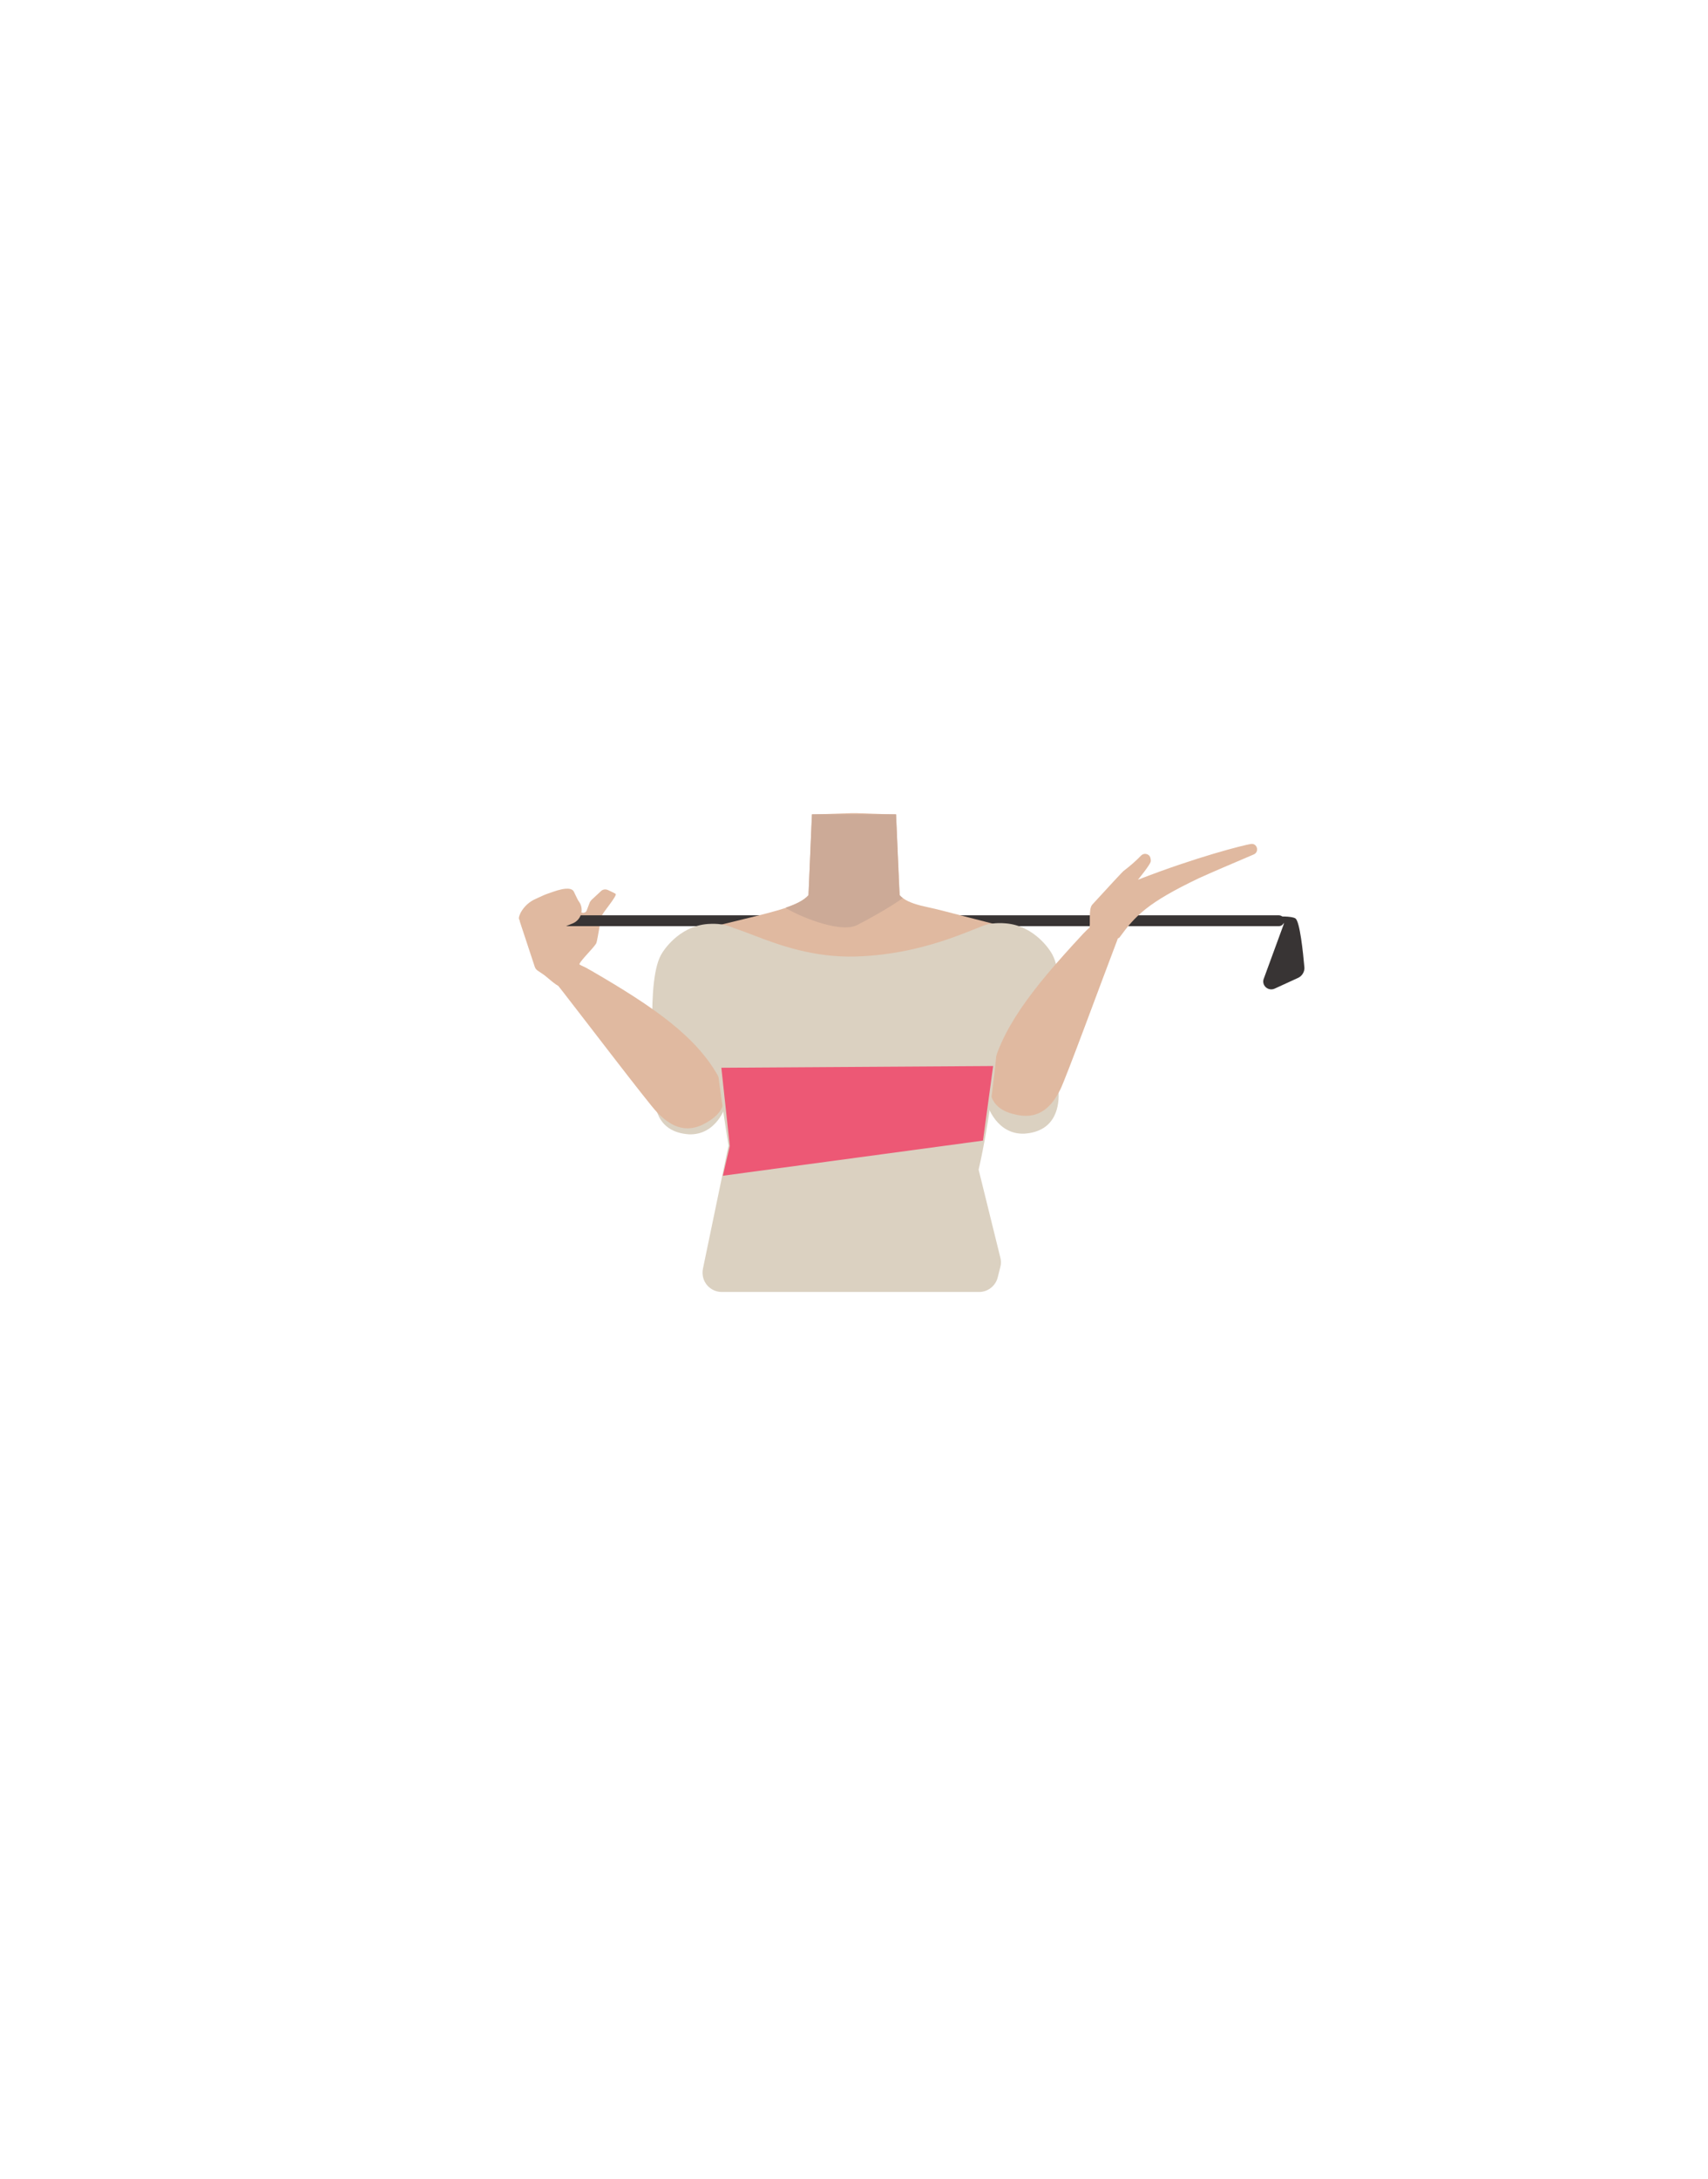 <?xml version="1.0" encoding="utf-8"?>
<!-- Generator: Adobe Illustrator 26.0.3, SVG Export Plug-In . SVG Version: 6.00 Build 0)  -->
<svg version="1.1" id="Calque_1" xmlns="http://www.w3.org/2000/svg" xmlns:xlink="http://www.w3.org/1999/xlink" x="0px" y="0px"
	 viewBox="0 0 788 1005" style="enable-background:new 0 0 788 1005;" xml:space="preserve">
<style type="text/css">
	.st0{fill:#E0B9A0;}
	.st1{fill:none;stroke:#383434;stroke-width:5;stroke-linecap:round;stroke-miterlimit:10;}
	.st2{fill:#383434;}
	.st3{fill:#CCAA97;}
	.st4{fill:#DBD1C1;}
	.st5{fill:#ED5875;}
</style>
<path class="st0" d="M271.1,446.9c0.6-0.2-4-1.7-3.8-2.3c0.9-2.2,7.4-8.2,7.9-9.9c0.6-2,1.9-11.2,2.6-12.7c0.7-1.6,7.2-9.2,6.2-9.8
	c-0.6-0.4-2.1-1.1-3.4-1.7c-1.2-0.6-2.6-0.4-3.5,0.6l-4.2,3.9c-0.3,0.3-0.6,0.8-0.8,1.1l-1.4,3.7c-0.6,1.7-3,1.5-3.4-0.2l0.2-2.8
	c-0.1-0.2-2.8-5.6-2.8-5.7c-1.3-2.4-6.7-0.7-6.7-0.7c-0.1-0.1-4.5,1.4-6.1,2c-0.4,0.2-0.8,0.3-1.2,0.5l-3.5,1.6
	c-3,1.3-5.4,3.5-7,6.4c-0.6,1.3-1.1,2.5-0.6,3.3c0.2,0.2,0.2,0.5,0.2,0.7l6.9,20.9c0.2,0.7,0.7,1.3,1.2,1.7l3.1,2.1
	c0.8,0.5,5.9,5.2,6.8,5L271.1,446.9z"/>
<g>
	<line class="st1" x1="253.6" y1="424.6" x2="590" y2="424.6"/>
	<path class="st2" d="M588.1,455.9l10.9-5c1.8-0.9,2.9-2.8,2.8-4.7c-0.6-6.8-2.1-21.5-4.2-22.7c-1.9-1.1-7.8-0.9-10.8-0.7
		c-1.2,0.1-0.7,1.8-0.7,1.8s6.8-0.9,6.2,1.5l-9.2,25.1C581.8,454.3,585,457.3,588.1,455.9z"/>
</g>
<path class="st0" d="M264.3,425.8l-10.7,4.4c-3.3,1.3-7.2-0.2-8.6-3.6l0,0c-1.3-3.3,0.2-7.2,3.6-8.6l10.7-4.4
	c3.3-1.3,7.2,0.2,8.6,3.6l0,0C269.2,420.6,267.6,424.4,264.3,425.8z"/>
<path class="st0" d="M465.8,459.5c0,0-0.1,3.9-9.3,10c-10.9,7.3-6.9,21.4-8.4,28.7c-1,4.9-9.9,17.3-13.7,16.6
	c-10.8-2-16.9-16.2-26.7-20.4c-5.7-2.4-8.2-4.7-13.7-2c-5.5-2.8-8-0.5-13.7,2c-9.8,4.2-15.8,18.5-26.7,20.4
	c-3.9,0.7-12.7-11.7-13.7-16.6c-1.5-7.3,2.5-21.4-8.4-28.7c-9.2-6.1-11.6-11-11.6-11c-7-17.1-6.1-26.7,3.9-29.7s29.4-7,38.6-10.1
	c4.7-1.6,8.5-3.4,10.6-5.8l1.6-37.3l18.3-0.6h2.2l14.3,0.5l4,0.1l0.7,15.7l0.6,12.9v0.5l0.4,8.2c0.4,0.5,0.9,0.9,1.5,1.3
	c2.7,2,6.8,3.2,11.6,4.2c6.5,1.3,30.5,8,37.8,9.4c3.1,0.6-2.8-0.9,0,0C475.8,430.6,472.8,442.4,465.8,459.5z"/>
<path class="st3" d="M416.5,414.1c-5.4,4.2-18.8,11.4-21.3,12.6c-8.2,3.9-28.3-5-32.8-8.1c4.7-1.6,8.5-3.4,10.6-5.8l1.6-37.3h38.8
	l1.2,28.5v0.5l0.4,8.2C415.4,413.2,415.9,413.7,416.5,414.1z"/>
<path class="st4" d="M344.6,433.7c9,13.5-0.9,21.2-4.1,28c-5.1,10.9-2.7,33.4-4.6,44.5c-0.9,5.2-5.9,17.3-18,16.9l0,0
	c-15.5-1-16.1-14.1-15.9-19.1c0.3-10.3-4.4-53,3.6-64.7c0,0,7.2-12.2,21-13.2C335.5,425.5,341,428.2,344.6,433.7L344.6,433.7z"/>
<path class="st0" d="M325.9,517.7c-10.2,6-17.6,0.6-22.9-4.9c-3.8-3.9-34.9-44.7-43.5-55.7c-4.9-6.2-7.7-9.4-2.3-12.7
	c4.8-3.1,12.6,1.6,15.7,3.3c28.6,16.6,48.9,30.5,59.1,49.8C338.4,510.4,329.3,515.7,325.9,517.7z"/>
<path class="st4" d="M445.8,433.4c-9,13.5,0.9,21.2,4.1,28c5.1,10.9,2.7,33.4,4.6,44.5c0.9,5.2,5.9,17.3,18,16.9l0,0
	c15.5-1,16.1-14.1,15.9-19.1c-0.3-10.3,4.4-53-3.6-64.7c0,0-7.2-12.2-21-13.2C455,425.1,449.5,427.9,445.8,433.4L445.8,433.4z"/>
<path class="st0" d="M468.6,514c11.5,2.7,17-4.6,20.5-11.4c2.5-4.8,20.2-53,25.2-66c2.8-7.4,4.6-11.2-1.5-12.8
	c-5.5-1.5-11.6,5.2-14,7.8c-22.5,24.3-37.8,43.5-41.8,65C454.5,510.7,464.7,513.1,468.6,514z"/>
<path class="st0" d="M518.3,401.7c2.9-2.2,5.7-4.6,8.2-7.2c1.3-1.3,3.6-0.8,4.2,0.9c0.2,0.7,0.3,1.3,0.2,1.9
	c-0.3,1.6-5.9,8.4-5.9,8.4l0,0c27.2-10.6,48.9-16,52.1-16.5c0,0,0,0,0.1,0c2.8-0.4,3.9,3.6,1.3,4.8c-8.2,3.5-20.9,8.9-25.4,11
	c-23.7,11.3-29.3,17.3-36.6,27.3c-1.3,1.8-16.2-0.1-14-4c0.8-1.3-0.5-9,1.4-11.1C511.3,409.1,518,401.9,518.3,401.7z"/>
<path class="st4" d="M451.5,539.4c9.9-43.4,13.9-110.9,5.9-113.3c-3.4-1-27.2,14-62.7,15c-39.1,1.1-63.8-23.7-66.9-10.3
	c-3.1,13.2,2.3,60.4,8.3,97.5l-11.8,56.8c-0.4,2.1-0.1,4.2,0.9,6.1l0,0c1.6,2.9,4.6,4.6,7.8,4.6h118.7c4.1,0,7.6-2.8,8.6-6.7
	l1.2-4.8c0.4-1.4,0.4-2.9,0-4.4L451.5,539.4z"/>
<polygon class="st5" points="453.5,526 333.5,542.2 336.7,528.5 332.8,492.4 458.2,491.6 "/>
</svg>
